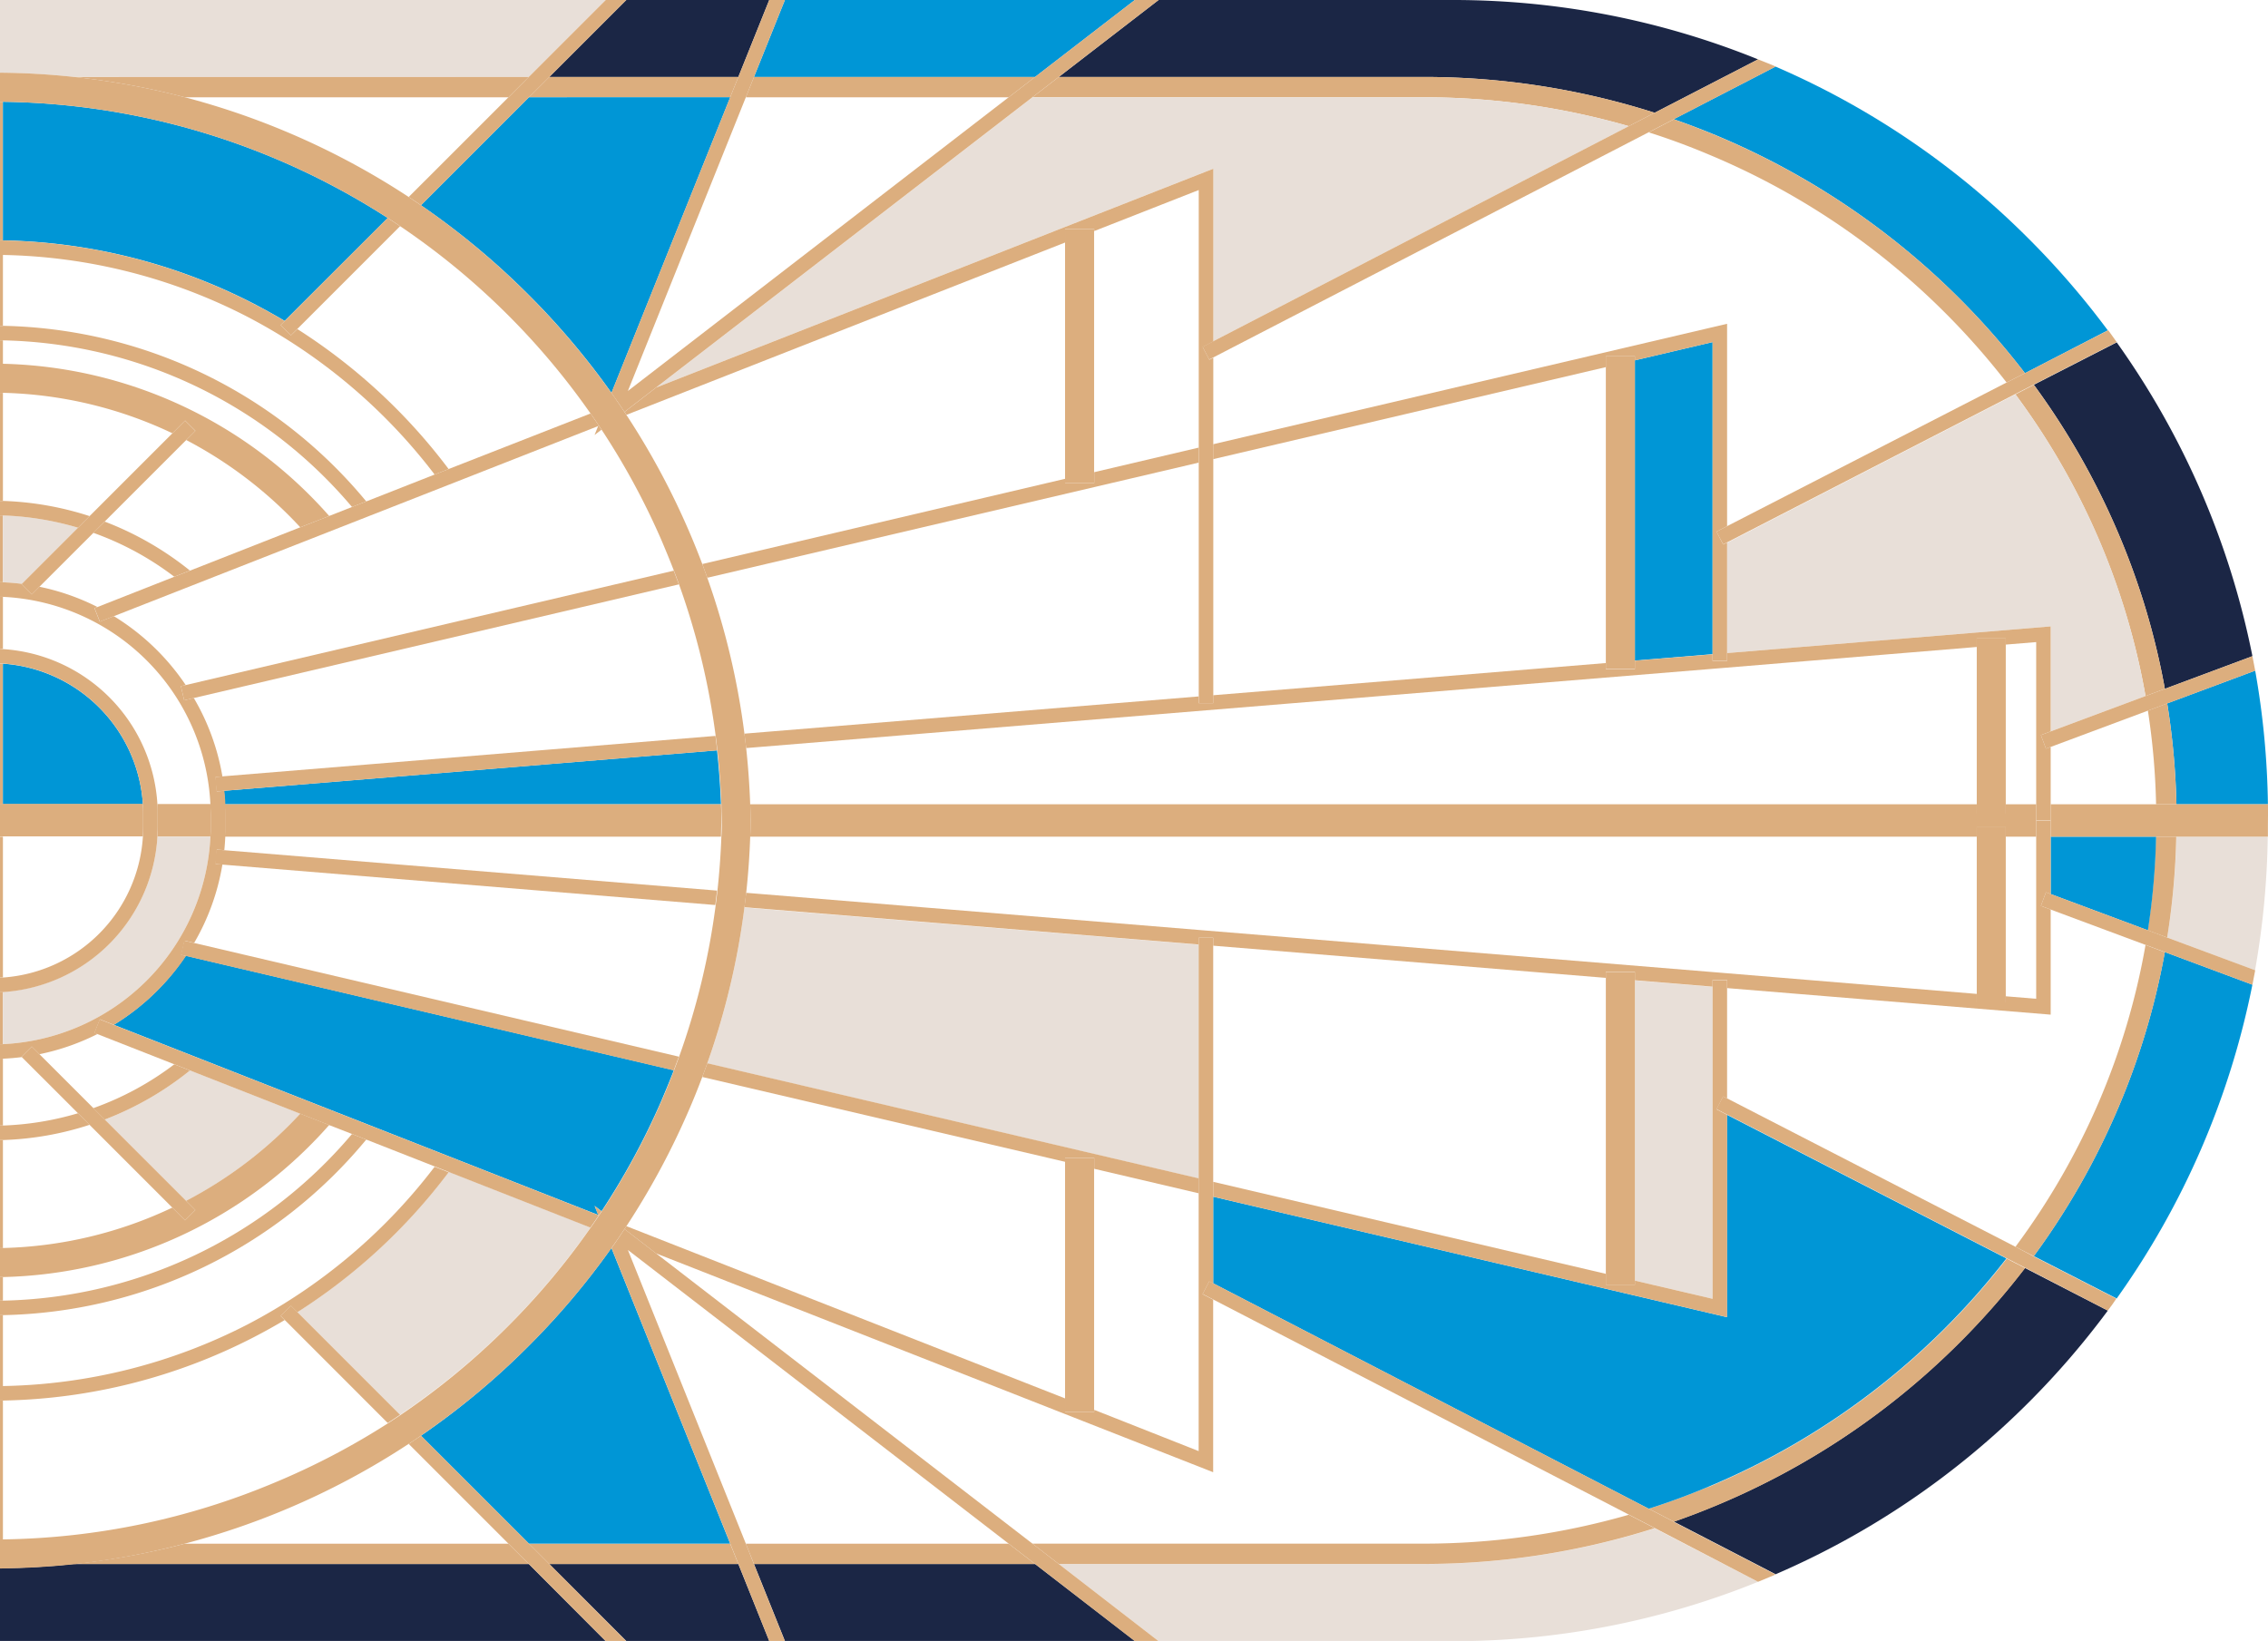 <svg xmlns="http://www.w3.org/2000/svg" viewBox="0 0 534.77 386.95"><defs><style>.cls-1{fill:none;}.cls-2{fill:#1b2645;}.cls-3{fill:#e8dfd8;}.cls-4{fill:#0096d6;}.cls-5{fill:#dcae7e;}</style></defs><g id="Capa_2" data-name="Capa 2"><g id="Layer_4" data-name="Layer 4"><path class="cls-1" d="M41.1,250.94,23,243.82h0A54.58,54.58,0,0,1,9.3,248.59L22,261.31A70.55,70.55,0,0,0,41.1,250.94Z"/><path class="cls-1" d="M5.14,249.27c-1.47.19-2.95.31-4.45.37v15.77a70.5,70.5,0,0,0,17.7-2.9h0L5.14,249.27Z"/><path class="cls-1" d="M52.81,200.47,169.11,210q.69-6.3.93-12.71H53C53,198.37,52.92,199.42,52.81,200.47Z"/><path class="cls-1" d="M45.7,222.34l77.23,18.1,37.14,8.71a170,170,0,0,0,8.63-35.74L52.36,203.87A54.19,54.19,0,0,1,45.7,222.34Z"/><rect class="cls-1" x="2.4" y="131.06" width="18.73" transform="translate(-89.23 46.71) rotate(-45)"/><path class="cls-1" d="M59.92,315.28a134.15,134.15,0,0,1-59.23,15V363A171,171,0,0,0,64.54,349.7a171.6,171.6,0,0,0,26.88-14.15l-24.29-24.3C64.77,312.67,62.36,314,59.92,315.28Z"/><path class="cls-1" d="M.69,310.12v16.72a130.8,130.8,0,0,0,57.65-14.59,132.38,132.38,0,0,0,44.14-37.2l-16.12-6.33A114,114,0,0,1,.69,310.12Z"/><path class="cls-1" d="M.69,268.83v25.48a98.49,98.49,0,0,0,40-9.53L21.12,265.24A73.23,73.23,0,0,1,.69,268.83Z"/><path class="cls-1" d="M.69,301.17v5.53A110.65,110.65,0,0,0,83,267.4l-5.38-2.12A105.75,105.75,0,0,1,.69,301.17Z"/><path class="cls-1" d="M.69,80.25v5.53a105.75,105.75,0,0,1,76.93,35.89L83,119.55A110.65,110.65,0,0,0,.69,80.25Z"/><path class="cls-1" d="M105.78,110.6,139.2,97.48a171.82,171.82,0,0,0-20.25-24A172.57,172.57,0,0,0,94.34,53.33L70.12,77.55A135.89,135.89,0,0,1,105.78,110.6Z"/><path class="cls-1" d="M141.05,100.43l-35.23,13.84-79,31a55.11,55.11,0,0,1,17,16.25l78.36-18.37,36.71-8.6c-.91-2.41-1.89-4.8-2.92-7.17a171.53,171.53,0,0,0-14.12-26.08l-1.63,1.26Z"/><path class="cls-1" d="M40.65,102.17a98.49,98.49,0,0,0-40-9.53v25.48a73.59,73.59,0,0,1,20.43,3.58h0l19.53-19.53Z"/><path class="cls-1" d="M37.12,189.65H49.61A51.44,51.44,0,0,0,.69,140.73v12.33A39,39,0,0,1,37.12,189.65Z"/><polygon class="cls-1" points="91.42 51.4 91.42 51.4 84.01 58.81 91.42 51.4"/><polygon class="cls-1" points="148.05 92.19 237.83 22.94 175.86 22.94 148.05 92.19"/><path class="cls-1" d="M44.79,134.56l26-10.22a99.35,99.35,0,0,0-26.91-20.56L24.7,123A74.08,74.08,0,0,1,44.79,134.56Z"/><path class="cls-1" d="M58.34,74.7A130.8,130.8,0,0,0,.69,60.11V76.83a114,114,0,0,1,85.67,41.41l16.12-6.34A132.38,132.38,0,0,0,58.34,74.7Z"/><path class="cls-1" d="M41.1,136A70.55,70.55,0,0,0,22,125.64L9.3,138.36A54.58,54.58,0,0,1,23,143.13h0Z"/><polygon class="cls-1" points="286.06 108.27 286.06 163.91 378.64 156.32 378.64 86.57 286.06 108.27"/><path class="cls-1" d="M251.13,57.19,147.71,97.82a178.82,178.82,0,0,1,14.51,26.85c1.2,2.75,2.32,5.52,3.38,8.32l85.53-20.05Z"/><path class="cls-1" d="M483.53,176.13v13.52h24.85a166.79,166.79,0,0,0-1.93-22.07Z"/><path class="cls-1" d="M282.63,109.08,166.78,136.23A176.74,176.74,0,0,1,175.53,173l107.1-8.79Z"/><path class="cls-1" d="M43.58,22.94a179.2,179.2,0,0,1,23.61,8A178.67,178.67,0,0,1,96.37,46.45h0l23.51-23.51Z"/><path class="cls-1" d="M67.19,356a179.2,179.2,0,0,1-23.61,8h76.3L96.37,340.49h0A178,178,0,0,1,67.19,356Z"/><polygon class="cls-1" points="472.94 234.93 480.11 235.52 480.11 197.3 472.94 197.3 472.94 234.93"/><polygon class="cls-1" points="257.98 54.5 257.98 111.33 282.63 105.56 282.63 44.82 257.98 54.5"/><path class="cls-1" d="M407.23,76.35v47.72l65.9-33.87a173.67,173.67,0,0,0-70.34-53.86q-6.93-2.9-14-5.16h0L286.06,84.34v20.41Z"/><path class="cls-1" d="M154.7,295.56,243.44,364h92a175,175,0,0,0,48.6-6.81l-98-50.73v40.69Z"/><path class="cls-1" d="M251.13,274l-85.54-20q-1.58,4.2-3.37,8.32a179.42,179.42,0,0,1-14.51,26.86l103.42,40.62Z"/><polygon class="cls-1" points="257.98 332.45 282.63 342.13 282.63 281.39 257.98 275.61 257.98 332.45"/><polygon class="cls-1" points="480.11 189.65 480.11 151.43 472.94 152.02 472.94 189.65 480.11 189.65"/><path class="cls-1" d="M407.23,233v26l68,35a168.9,168.9,0,0,0,19.63-34.15,166.82,166.82,0,0,0,11-37h0l-22.36-8.33v24.76Z"/><polygon class="cls-1" points="378.64 300.38 378.64 230.63 286.06 223.04 286.06 278.68 378.64 300.38"/><path class="cls-1" d="M466.1,152.58l-60.44,5-121.17,9.93-108.55,8.91q.72,6.59.95,13.27H466.1Z"/><path class="cls-1" d="M405.66,229.41l60.44,5V197.3H176.89q-.24,6.67-.95,13.27l108.55,8.91Z"/><path class="cls-1" d="M45.7,164.6a54.32,54.32,0,0,1,6.66,18.48l77.7-6.37,38.64-3.18a170.08,170.08,0,0,0-8.63-35.73l-37.14,8.71Z"/><path class="cls-1" d="M.69,230.46a35.53,35.53,0,0,0,33-33.16H.69Z"/><polygon class="cls-1" points="148.05 294.76 175.86 364.01 237.83 364.01 148.05 294.76"/><path class="cls-2" d="M461.14,317.46A177.17,177.17,0,0,1,404.63,355q-4.94,2.06-9.95,3.81l24,12.41a191.52,191.52,0,0,0,59.78-40.64A193.56,193.56,0,0,0,497,309.05L477.46,299A176.7,176.7,0,0,1,461.14,317.46Z"/><path class="cls-3" d="M335.45,368.8h-85.8L273.18,387h69.24a191.08,191.08,0,0,0,72.11-14l-24.38-12.61A179.57,179.57,0,0,1,335.45,368.8Z"/><polygon class="cls-2" points="177.78 368.8 185.07 386.95 267.58 386.95 244.05 368.8 177.78 368.8"/><polygon class="cls-2" points="129.52 368.8 147.67 386.95 181.38 386.95 174.09 368.8 129.52 368.8"/><path class="cls-2" d="M17.42,368.8q-8.64.93-17.42,1V387H142.83L124.68,368.8Z"/><path class="cls-3" d="M124.67,18.15,142.83,0H0V17.13q8.77.09,17.42,1Z"/><polygon class="cls-2" points="174.09 18.15 181.38 0 147.67 0 129.52 18.15 174.09 18.15"/><polygon class="cls-4" points="244.05 18.15 267.58 0 185.07 0 177.78 18.15 244.05 18.15"/><path class="cls-2" d="M335.45,18.15a179.26,179.26,0,0,1,54.7,8.44L414.53,14A191.26,191.26,0,0,0,342.42,0H273.18L249.65,18.15Z"/><path class="cls-4" d="M404.63,31.91A178.4,178.4,0,0,1,477.46,88L497,77.9a193.56,193.56,0,0,0-18.61-21.56A191.52,191.52,0,0,0,418.65,15.7l-24,12.41C398,29.27,401.34,30.55,404.63,31.91Z"/><path class="cls-2" d="M499.25,125.22a171.23,171.23,0,0,1,11.2,37.21l20.65-7.7a191.92,191.92,0,0,0-32-74l-19.54,10A174.39,174.39,0,0,1,499.25,125.22Z"/><path class="cls-4" d="M499.25,261.72a174.18,174.18,0,0,1-19.7,34.48l19.54,10a192,192,0,0,0,32-74l-20.65-7.7A171,171,0,0,1,499.25,261.72Z"/><path class="cls-3" d="M511,221.08l20.71,7.73a194.07,194.07,0,0,0,3-31.51H513.18A173.82,173.82,0,0,1,511,221.08Z"/><path class="cls-4" d="M513.18,189.65h21.57a194.07,194.07,0,0,0-3-31.51L511,165.87A173.82,173.82,0,0,1,513.18,189.65Z"/><polygon class="cls-5" points="129.52 368.8 174.09 368.8 172.16 364.01 124.72 364.01 129.52 368.8"/><path class="cls-5" d="M17.42,368.8H124.68l-4.8-4.79H43.58A177.63,177.63,0,0,1,17.42,368.8Z"/><path class="cls-5" d="M243.44,364l6.21,4.79h85.8a179.57,179.57,0,0,0,54.7-8.44l-6.1-3.16a175,175,0,0,1-48.6,6.81Z"/><polygon class="cls-5" points="237.83 364.01 175.86 364.01 177.78 368.8 244.05 368.8 237.83 364.01"/><path class="cls-5" d="M505.89,164.13l4.56-1.7a171.23,171.23,0,0,0-11.2-37.21,174.39,174.39,0,0,0-19.7-34.47L475.22,93a169.1,169.1,0,0,1,19.63,34.14A167.06,167.06,0,0,1,505.89,164.13Z"/><path class="cls-5" d="M511,221.08a173.82,173.82,0,0,0,2.14-23.78h-4.8a166.79,166.79,0,0,1-1.93,22.07Z"/><path class="cls-5" d="M384.05,29.75l6.1-3.16a179.26,179.26,0,0,0-54.7-8.44h-85.8l-6.21,4.79h92A175,175,0,0,1,384.05,29.75Z"/><polygon class="cls-5" points="174.09 18.15 129.52 18.15 124.72 22.94 172.16 22.94 174.09 18.15"/><path class="cls-5" d="M124.67,18.15H17.42a176.32,176.32,0,0,1,26.16,4.79h76.3Z"/><path class="cls-5" d="M457.77,72.9a174,174,0,0,1,15.36,17.3L477.46,88a178.4,178.4,0,0,0-72.83-56.06c-3.29-1.36-6.6-2.64-9.95-3.8h0l-5.93,3.07q7.11,2.26,14,5.16A172.59,172.59,0,0,1,457.77,72.9Z"/><polygon class="cls-5" points="175.86 22.94 237.83 22.94 244.05 18.15 177.78 18.15 175.86 22.94"/><path class="cls-5" d="M.69,301.17H0v5.53H.69Z"/><path class="cls-5" d="M506.45,167.58a166.79,166.79,0,0,1,1.93,22.07h4.8A173.82,173.82,0,0,0,511,165.87Z"/><path class="cls-5" d="M.69,92.64l-.69,0v25.47l.69,0Z"/><path class="cls-5" d="M.69,310.12H0v16.73l.69,0Z"/><path class="cls-5" d="M.69,140.73l-.69,0V153l.69,0Z"/><path class="cls-5" d="M.69,330.27H0V363H.69Z"/><path class="cls-5" d="M.69,24H0V56.67H.69Z"/><path class="cls-5" d="M.69,60.11l-.69,0V76.81l.69,0Z"/><path class="cls-5" d="M.69,233.89q-.34,0-.69,0v12.32l.69,0Z"/><path class="cls-5" d="M402.79,350.61q-6.93,2.89-14,5.16l5.93,3.07h0q5-1.75,9.95-3.81a178.3,178.3,0,0,0,72.83-56l-4.33-2.23a173.67,173.67,0,0,1-70.34,53.86Z"/><path class="cls-5" d="M.69,156.5,0,156.45v33.2H.69Z"/><path class="cls-5" d="M475.22,294l4.33,2.22a174.18,174.18,0,0,0,19.7-34.48,171,171,0,0,0,11.2-37.2l-4.56-1.7a166.82,166.82,0,0,1-11,37A168.9,168.9,0,0,1,475.22,294Z"/><path class="cls-5" d="M.69,268.83l-.69,0v25.48l.69,0Z"/><path class="cls-5" d="M.69,197.3H0v33.19l.69,0Z"/><path class="cls-5" d="M.69,249.64c-.23,0-.46,0-.69,0v15.76l.69,0Z"/><path class="cls-5" d="M.69,80.25H0v5.53H.69Z"/><path class="cls-5" d="M.69,121.54l-.69,0v15.76q.35,0,.69,0Z"/><path class="cls-3" d="M24.69,264l19.2,19.19A99,99,0,0,0,70.8,262.6l-26-10.21A74,74,0,0,1,24.69,264Z"/><path class="cls-4" d="M26.84,241.66l79,31,35.23,13.84-.86-2.15,1.63,1.26a171.53,171.53,0,0,0,14.12-26.08c1-2.37,2-4.76,2.92-7.16l-115.07-27A55.11,55.11,0,0,1,26.84,241.66Z"/><path class="cls-3" d="M70.12,309.4l24.22,24.22A172.57,172.57,0,0,0,119,313.43a171.82,171.82,0,0,0,20.25-24l-33.42-13.12A135.89,135.89,0,0,1,70.12,309.4Z"/><path class="cls-4" d="M99.26,338.55,124.72,364h47.45l-28-69.71a179.46,179.46,0,0,1-20.42,24A178.67,178.67,0,0,1,99.26,338.55Z"/><path class="cls-3" d="M282.63,222.76,175.53,214a176.74,176.74,0,0,1-8.75,36.75l115.85,27.15Z"/><path class="cls-4" d="M286.06,282.2v20.41l102.69,53.16h0q7.11-2.26,14-5.16a173.67,173.67,0,0,0,70.34-53.86l-65.9-33.87V310.6Z"/><polygon class="cls-3" points="403.81 306.27 403.81 232.7 385.49 231.19 385.49 301.98 403.81 306.27"/><path class="cls-3" d="M.69,233.89v12.33A51.45,51.45,0,0,0,49.61,197.3H37.12A39,39,0,0,1,.69,233.89Z"/><path class="cls-3" d="M.69,121.54v15.77c1.5.06,3,.18,4.45.37l13.25-13.24A70.5,70.5,0,0,0,.69,121.54Z"/><path class="cls-4" d="M33.69,189.65a35.52,35.52,0,0,0-33-33.15v33.15Z"/><path class="cls-4" d="M52.81,186.48c.11,1.05.18,2.1.23,3.17H170q-.24-6.41-.93-12.71l-38.77,3.18Z"/><path class="cls-4" d="M59.92,71.66q3.66,1.91,7.2,4L84,58.81l7.41-7.41A172,172,0,0,0,64.54,37.25,171,171,0,0,0,.69,24V56.68A134.28,134.28,0,0,1,59.92,71.66Z"/><path class="cls-4" d="M124.72,22.94,99.26,48.4a178.67,178.67,0,0,1,24.5,20.24,179.46,179.46,0,0,1,20.42,24l28-69.71Z"/><path class="cls-3" d="M286.06,80.48l98-50.73a175,175,0,0,0-48.6-6.81h-92L154.7,91.39l131.36-51.6Z"/><polygon class="cls-4" points="385.49 84.97 385.49 155.76 403.81 154.26 403.81 80.67 385.49 84.97"/><path class="cls-3" d="M483.53,147.71v24.76l22.36-8.34h0a167.06,167.06,0,0,0-11-37A169.1,169.1,0,0,0,475.22,93l-68,35v26Z"/><path class="cls-4" d="M506.45,219.37a166.79,166.79,0,0,0,1.93-22.07H483.53v13.52Z"/><path class="cls-5" d="M33.69,197.3c.05-.74.07-1.48.07-2.23,0-.32,0-.64,0-1l0-.64,0-.63c0-.32,0-.64,0-1,0-.75,0-1.49-.07-2.23H0v7.65H33.69Z"/><path class="cls-5" d="M466.1,195.07h6.84v2.23h7.17v-7.65h-7.17v2.23H466.1v-2.23H176.89q.08,1.88.09,3.78v.09q0,1.9-.09,3.78H466.1Z"/><path class="cls-5" d="M37.18,191.88c0,.35,0,.7,0,1.05l0,.54,0,.55c0,.35,0,.7,0,1,0,.75,0,1.49-.06,2.23H49.61c0-.79.06-1.6.06-2.4,0-.46,0-.92,0-1.38v-.09c0-.46,0-.92,0-1.38,0-.8,0-1.61-.06-2.4H37.12C37.16,190.39,37.18,191.13,37.18,191.88Z"/><path class="cls-5" d="M53.09,192.05c0,.48,0,.95,0,1.42s0,.95,0,1.43c0,.8,0,1.61-.05,2.4H170c0-1.27.08-2.55.09-3.83s0-2.55-.09-3.82H53C53.07,190.44,53.09,191.25,53.09,192.05Z"/><path class="cls-5" d="M534.77,192.34c0-.9,0-1.8,0-2.69H483.53v7.65h51.22c0-.89,0-1.79,0-2.7Z"/><path class="cls-5" d="M22,125.64A70.55,70.55,0,0,1,41.1,136l3.69-1.45A74.08,74.08,0,0,0,24.7,123Z"/><path class="cls-5" d="M18.39,124.44h0l2.73-2.74h0A73.59,73.59,0,0,0,.69,118.12l-.69,0v3.43l.69,0A70.5,70.5,0,0,1,18.39,124.44Z"/><path class="cls-5" d="M21.12,265.24l-2.73-2.73h0a70.5,70.5,0,0,1-17.7,2.9l-.69,0v3.42l.69,0A73.23,73.23,0,0,0,21.12,265.24Z"/><path class="cls-5" d="M24.69,264a74,74,0,0,0,20.1-11.58l-3.69-1.45A70.55,70.55,0,0,1,22,261.31Z"/><path class="cls-5" d="M83,119.55l3.36-1.31A114,114,0,0,0,.69,76.83l-.69,0v3.43H.69A110.65,110.65,0,0,1,83,119.55Z"/><path class="cls-5" d="M86.36,268.72,83,267.4A110.65,110.65,0,0,1,.69,306.7H0v3.42H.69A114,114,0,0,0,86.36,268.72Z"/><path class="cls-5" d="M58.34,74.7a132.38,132.38,0,0,1,44.14,37.2l2.09-.82,1.21-.48a135.89,135.89,0,0,0-35.66-33L68.6,79.07l-2.42-2.43.94-.94q-3.54-2.13-7.2-4a134.28,134.28,0,0,0-59.23-15H0v3.42l.69,0A130.8,130.8,0,0,1,58.34,74.7Z"/><path class="cls-5" d="M59.92,315.28c2.44-1.26,4.85-2.61,7.21-4l-.95-.95,2.42-2.42,1.52,1.52a135.89,135.89,0,0,0,35.66-33l-3.3-1.3a132.38,132.38,0,0,1-44.14,37.2A130.8,130.8,0,0,1,.69,326.84l-.69,0v3.42H.69A134.15,134.15,0,0,0,59.92,315.28Z"/><path class="cls-5" d="M40.65,102.17h0l3-3,2.43,2.42-2.17,2.17A99.35,99.35,0,0,1,70.8,124.34l6.82-2.67A105.75,105.75,0,0,0,.69,85.78H0v6.85l.69,0A98.49,98.49,0,0,1,40.65,102.17Z"/><path class="cls-5" d="M77.62,265.28,70.8,262.6a99,99,0,0,1-26.91,20.56l2.17,2.18-2.43,2.42-3-3a98.49,98.49,0,0,1-40,9.53l-.69,0v6.85H.69A105.75,105.75,0,0,0,77.62,265.28Z"/><path class="cls-5" d="M5.14,249.27h0l-.07-.07,2.42-2.42,1.81,1.81A54.58,54.58,0,0,0,23,243.82l-.7-.28,1.25-3.18,3.32,1.3a55.11,55.11,0,0,0,17-16.25l-1.14-.26.78-3.34,2.27.53a54.19,54.19,0,0,0,6.66-18.47l-1.6-.13.28-3.41,1.77.14c.11-1.05.18-2.1.23-3.17,0-.79.05-1.6.05-2.4,0-.48,0-1,0-1.43s0-.94,0-1.42c0-.8,0-1.61-.05-2.4,0-1.07-.12-2.12-.23-3.17l-1.77.14-.28-3.41,1.6-.13A54.32,54.32,0,0,0,45.7,164.6l-2.27.54-.78-3.34,1.14-.26a55.11,55.11,0,0,0-16.95-16.25l-3.32,1.3-1.25-3.18.7-.28A54.58,54.58,0,0,0,9.3,138.36l-1.81,1.81-2.42-2.42.07-.07h0c-1.47-.19-2.95-.31-4.45-.37q-.34,0-.69,0v3.43l.69,0a51.44,51.44,0,0,1,48.92,48.92c0,.79.06,1.6.06,2.4,0,.46,0,.92,0,1.38v.09c0,.46,0,.92,0,1.38,0,.8,0,1.61-.06,2.4A51.45,51.45,0,0,1,.69,246.22l-.69,0v3.43c.23,0,.46,0,.69,0C2.19,249.58,3.67,249.46,5.14,249.27Z"/><path class="cls-5" d="M37.12,197.3c0-.74.06-1.48.06-2.23,0-.35,0-.7,0-1l0-.55,0-.54c0-.35,0-.7,0-1.05,0-.75,0-1.49-.06-2.23A39,39,0,0,0,.69,153.06L0,153v3.42l.69.05a35.52,35.52,0,0,1,33,33.15c.05.74.07,1.48.07,2.23,0,.32,0,.64,0,1l0,.63,0,.64c0,.32,0,.64,0,1,0,.75,0,1.49-.07,2.23a35.53,35.53,0,0,1-33,33.16l-.69,0v3.43q.35,0,.69,0A39,39,0,0,0,37.12,197.3Z"/><path class="cls-5" d="M482.42,176.54l-1.2-3.2,2.31-.87V147.71L407.23,154v1.86h-3.42v-1.57l-18.32,1.5v2h-6.85v-1.44l-92.58,7.59v1.86h-3.43v-1.58L175.53,173c.15,1.13.29,2.26.41,3.4l108.55-8.91,121.17-9.93,60.44-5v-2h6.84V152l7.17-.59v42h3.42V176.13Z"/><path class="cls-5" d="M52.36,183.08l-1.6.13.28,3.41,1.77-.14,77.53-6.36,38.77-3.18c-.12-1.14-.26-2.28-.41-3.41l-38.64,3.18Z"/><path class="cls-5" d="M480.11,197.3v38.22l-7.17-.59v1.44H466.1v-2l-60.44-5-121.17-9.93-108.55-8.91c-.12,1.14-.26,2.27-.41,3.4l107.1,8.79v-1.58h3.43V223l92.58,7.59v-1.44h6.85v2l18.32,1.51v-1.58h3.42V233l76.3,6.26V214.48l-2.31-.87,1.2-3.21,1.11.42V193.47h-3.42Z"/><path class="cls-5" d="M51,200.33l-.28,3.41,1.6.13,116.34,9.54c.15-1.13.29-2.26.41-3.4l-116.3-9.54Z"/><path class="cls-5" d="M43.79,161.54l-1.14.26.78,3.34,2.27-.54,77.23-18.09,37.14-8.71c-.39-1.08-.79-2.16-1.21-3.23l-36.71,8.6Z"/><polygon class="cls-5" points="286.06 104.75 286.06 108.27 378.64 86.57 378.64 84.01 385.49 84.01 385.49 84.97 403.81 80.67 403.81 154.26 403.81 155.83 407.23 155.83 407.23 153.97 407.23 127.93 406.3 128.4 404.74 125.36 407.23 124.07 407.23 76.35 286.06 104.75"/><path class="cls-5" d="M282.63,105.55,258,111.34v2.56h-6.85v-1L165.6,133c.4,1.08.8,2.15,1.18,3.24l115.85-27.15Z"/><path class="cls-5" d="M45.7,222.34l-2.27-.53-.78,3.34,1.14.26,115.07,27c.42-1.08.82-2.16,1.21-3.24l-37.14-8.71Z"/><path class="cls-5" d="M251.13,273.05H258v2.56l24.65,5.78v-3.52L166.78,250.72c-.38,1.08-.78,2.16-1.19,3.24l85.54,20Z"/><polygon class="cls-5" points="407.23 231.12 403.81 231.12 403.81 232.7 403.81 306.27 385.49 301.98 385.49 302.94 378.64 302.94 378.64 300.38 286.06 278.68 286.06 282.19 407.23 310.6 407.23 262.88 404.74 261.59 406.3 258.55 407.23 259.02 407.23 232.98 407.23 231.12"/><path class="cls-5" d="M251.13,54H258v.49l24.65-9.68v121h3.43V84.34l-.93.48-1.57-3,2.5-1.3V39.79L154.7,91.39h0l-7.44,5.74.46.69L251.13,57.19Z"/><path class="cls-5" d="M104.57,111.08l-2.09.82-16.12,6.34L83,119.55l-5.38,2.12-6.82,2.67-26,10.22L41.1,136,23,143.13h0l-.7.28,1.25,3.18,3.32-1.3,79-31,35.23-13.84.07-.16q-.94-1.41-1.92-2.79L105.78,110.6Z"/><path class="cls-5" d="M105.82,272.68l-79-31-3.32-1.3-1.25,3.18.7.28h0l18.13,7.12,3.69,1.45,26,10.21,6.82,2.68L83,267.4l3.36,1.32,16.12,6.33,3.3,1.3,33.42,13.12q1-1.38,1.92-2.79l-.07-.16Z"/><path class="cls-5" d="M286.06,278.68v-57.5h-3.43v121L258,332.45v.49h-6.85v-3.18L147.71,289.14c-.15.23-.3.46-.46.68l7.44,5.74h0l131.36,51.6V306.47l-2.5-1.3,1.57-3,.93.48V278.68Z"/><path class="cls-5" d="M119.88,22.94,96.37,46.45c1,.64,1.94,1.29,2.89,1.95l25.46-25.46,4.8-4.79L147.67,0h-4.84L124.67,18.15Z"/><path class="cls-5" d="M67.12,75.7l-.94.94,2.42,2.43,1.52-1.52L94.34,53.33c-1-.65-1.94-1.3-2.92-1.93L84,58.81Z"/><path class="cls-5" d="M140.19,102.58l1.63-1.26-.63-.95-.07-.1-.07.16Z"/><path class="cls-5" d="M172.17,22.94l-28,69.71c.53.75,1.06,1.5,1.57,2.25s1,1.48,1.5,2.23l7.44-5.74h0l88.74-68.45,6.21-4.79L273.18,0h-5.6L244.05,18.15l-6.22,4.79L148.05,92.19l27.81-69.25,1.92-4.79L185.07,0h-3.69l-7.29,18.15Z"/><path class="cls-5" d="M141.05,286.52l.07.16.07-.1.63-.95-1.63-1.26Z"/><path class="cls-5" d="M243.44,364,154.7,295.56h0l-7.44-5.74c-.49.75-1,1.49-1.5,2.23s-1,1.5-1.57,2.25l28,69.71,1.92,4.79L181.38,387h3.69l-7.29-18.15L175.86,364l-27.81-69.25L237.83,364l6.22,4.79L267.58,387h5.6L249.65,368.8Z"/><path class="cls-5" d="M124.72,364,99.26,338.55c-1,.66-1.92,1.31-2.89,1.94L119.88,364l4.8,4.79L142.83,387h4.84L129.52,368.8Z"/><path class="cls-5" d="M68.6,307.88l-2.42,2.42.95.95,24.29,24.3,2.92-1.93L70.12,309.4Z"/><polygon class="cls-5" points="24.7 122.97 43.89 103.78 46.06 101.61 43.63 99.19 40.65 102.17 21.12 121.7 18.39 124.44 5.14 137.68 5.07 137.75 7.49 140.18 9.3 138.36 22.03 125.64 24.7 122.97"/><polygon class="cls-5" points="22.03 261.31 9.3 248.59 7.49 246.78 5.07 249.2 5.14 249.27 18.39 262.51 21.12 265.25 40.65 284.78 43.63 287.76 46.06 285.33 43.89 283.17 24.69 263.98 22.03 261.31"/><path class="cls-5" d="M505.89,164.13h0l-22.36,8.34-2.31.87,1.2,3.2,1.11-.41,22.92-8.55,4.59-1.71,20.71-7.73c-.21-1.14-.42-2.28-.65-3.41l-20.65,7.7Z"/><path class="cls-5" d="M506.45,219.37l-22.92-8.55-1.11-.42-1.2,3.21,2.31.87,22.36,8.33h0l4.56,1.7,20.65,7.7c.23-1.13.44-2.27.65-3.41L511,221.08Z"/><path class="cls-5" d="M473.13,90.2l-65.9,33.87-2.5,1.29,1.57,3,.93-.47,68-35,4.33-2.22,19.54-10c-.67-.94-1.35-1.87-2-2.8L477.46,88Z"/><path class="cls-5" d="M475.22,294l-68-35-.93-.47-1.57,3,2.5,1.29,65.9,33.87,4.33,2.23L497,309.05c.7-.93,1.38-1.86,2-2.81l-19.54-10Z"/><path class="cls-5" d="M384.05,29.75l-98,50.73-2.5,1.3,1.57,3,.93-.48L388.75,31.18h0l5.93-3.07h0l24-12.41-1.36-.59L414.53,14,390.15,26.59Z"/><path class="cls-5" d="M394.68,358.84l-5.93-3.07h0L286.06,302.61l-.93-.48-1.57,3,2.5,1.3,98,50.73,6.1,3.16L414.53,373q1.38-.56,2.76-1.14l1.36-.58-24-12.41Z"/><polygon class="cls-5" points="466.1 191.88 472.94 191.88 472.94 189.65 472.94 152.02 472.94 150.58 466.1 150.58 466.1 152.58 466.1 189.65 466.1 191.88"/><polygon class="cls-5" points="472.94 195.07 466.1 195.07 466.1 197.3 466.1 234.37 466.1 236.37 472.94 236.37 472.94 234.93 472.94 197.3 472.94 195.07"/><polygon class="cls-5" points="385.49 84.01 378.64 84.01 378.64 86.57 378.64 156.32 378.64 157.75 385.49 157.75 385.49 155.76 385.49 84.97 385.49 84.01"/><polygon class="cls-5" points="378.64 302.94 385.49 302.94 385.49 301.98 385.49 231.19 385.49 229.19 378.64 229.19 378.64 230.63 378.64 300.38 378.64 302.94"/><polygon class="cls-5" points="257.98 54.01 251.13 54.01 251.13 57.19 251.13 112.94 251.13 113.9 257.98 113.9 257.98 111.33 257.98 54.5 257.98 54.01"/><polygon class="cls-5" points="257.98 273.05 251.13 273.05 251.13 274.01 251.13 329.76 251.13 332.94 257.98 332.94 257.98 332.45 257.98 275.61 257.98 273.05"/><path class="cls-5" d="M43.58,364a179.2,179.2,0,0,0,23.61-8,178,178,0,0,0,29.18-15.53h0c1-.63,1.94-1.28,2.89-1.94a178.67,178.67,0,0,0,24.5-20.24,179.46,179.46,0,0,0,20.42-24c.53-.75,1.06-1.5,1.57-2.25s1-1.48,1.5-2.23c.16-.22.31-.45.46-.68a179.42,179.42,0,0,0,14.51-26.86q1.8-4.12,3.37-8.32c.41-1.08.81-2.16,1.19-3.24A176.74,176.74,0,0,0,175.53,214c.15-1.13.29-2.26.41-3.4q.72-6.58.95-13.27.08-1.87.09-3.78v-.09q0-1.91-.09-3.78-.24-6.69-.95-13.27c-.12-1.14-.26-2.27-.41-3.4a176.74,176.74,0,0,0-8.75-36.75c-.38-1.09-.78-2.16-1.18-3.24-1.06-2.8-2.18-5.57-3.38-8.32a178.82,178.82,0,0,0-14.51-26.85l-.46-.69c-.49-.75-1-1.49-1.5-2.23s-1-1.5-1.57-2.25a179.46,179.46,0,0,0-20.42-24A178.67,178.67,0,0,0,99.26,48.4c-1-.66-1.92-1.31-2.89-1.95h0A178.67,178.67,0,0,0,67.19,30.93a179.2,179.2,0,0,0-23.61-8,176.32,176.32,0,0,0-26.16-4.79q-8.64-.93-17.42-1V24H.69A171,171,0,0,1,64.54,37.25,172,172,0,0,1,91.42,51.4h0c1,.63,2,1.28,2.92,1.93A172.57,172.57,0,0,1,119,73.52a171.82,171.82,0,0,1,20.25,24q1,1.38,1.92,2.79l.07.1.63.95a171.53,171.53,0,0,1,14.12,26.08c1,2.37,2,4.76,2.92,7.17.42,1.07.82,2.15,1.21,3.23a170.08,170.08,0,0,1,8.63,35.73c.15,1.13.29,2.27.41,3.41q.69,6.3.93,12.71c0,1.27.08,2.55.09,3.82s0,2.56-.09,3.83q-.24,6.4-.93,12.71c-.12,1.14-.26,2.27-.41,3.4a170,170,0,0,1-8.63,35.74c-.39,1.08-.79,2.16-1.21,3.24-.91,2.4-1.89,4.79-2.92,7.16a171.53,171.53,0,0,1-14.12,26.08l-.63.95-.07.1q-.94,1.41-1.92,2.79a171.82,171.82,0,0,1-20.25,24,172.57,172.57,0,0,1-24.61,20.19l-2.92,1.93A171.6,171.6,0,0,1,64.54,349.7,171,171,0,0,1,.69,363H0v6.86q8.77-.09,17.42-1A177.63,177.63,0,0,0,43.58,364Z"/></g></g></svg>